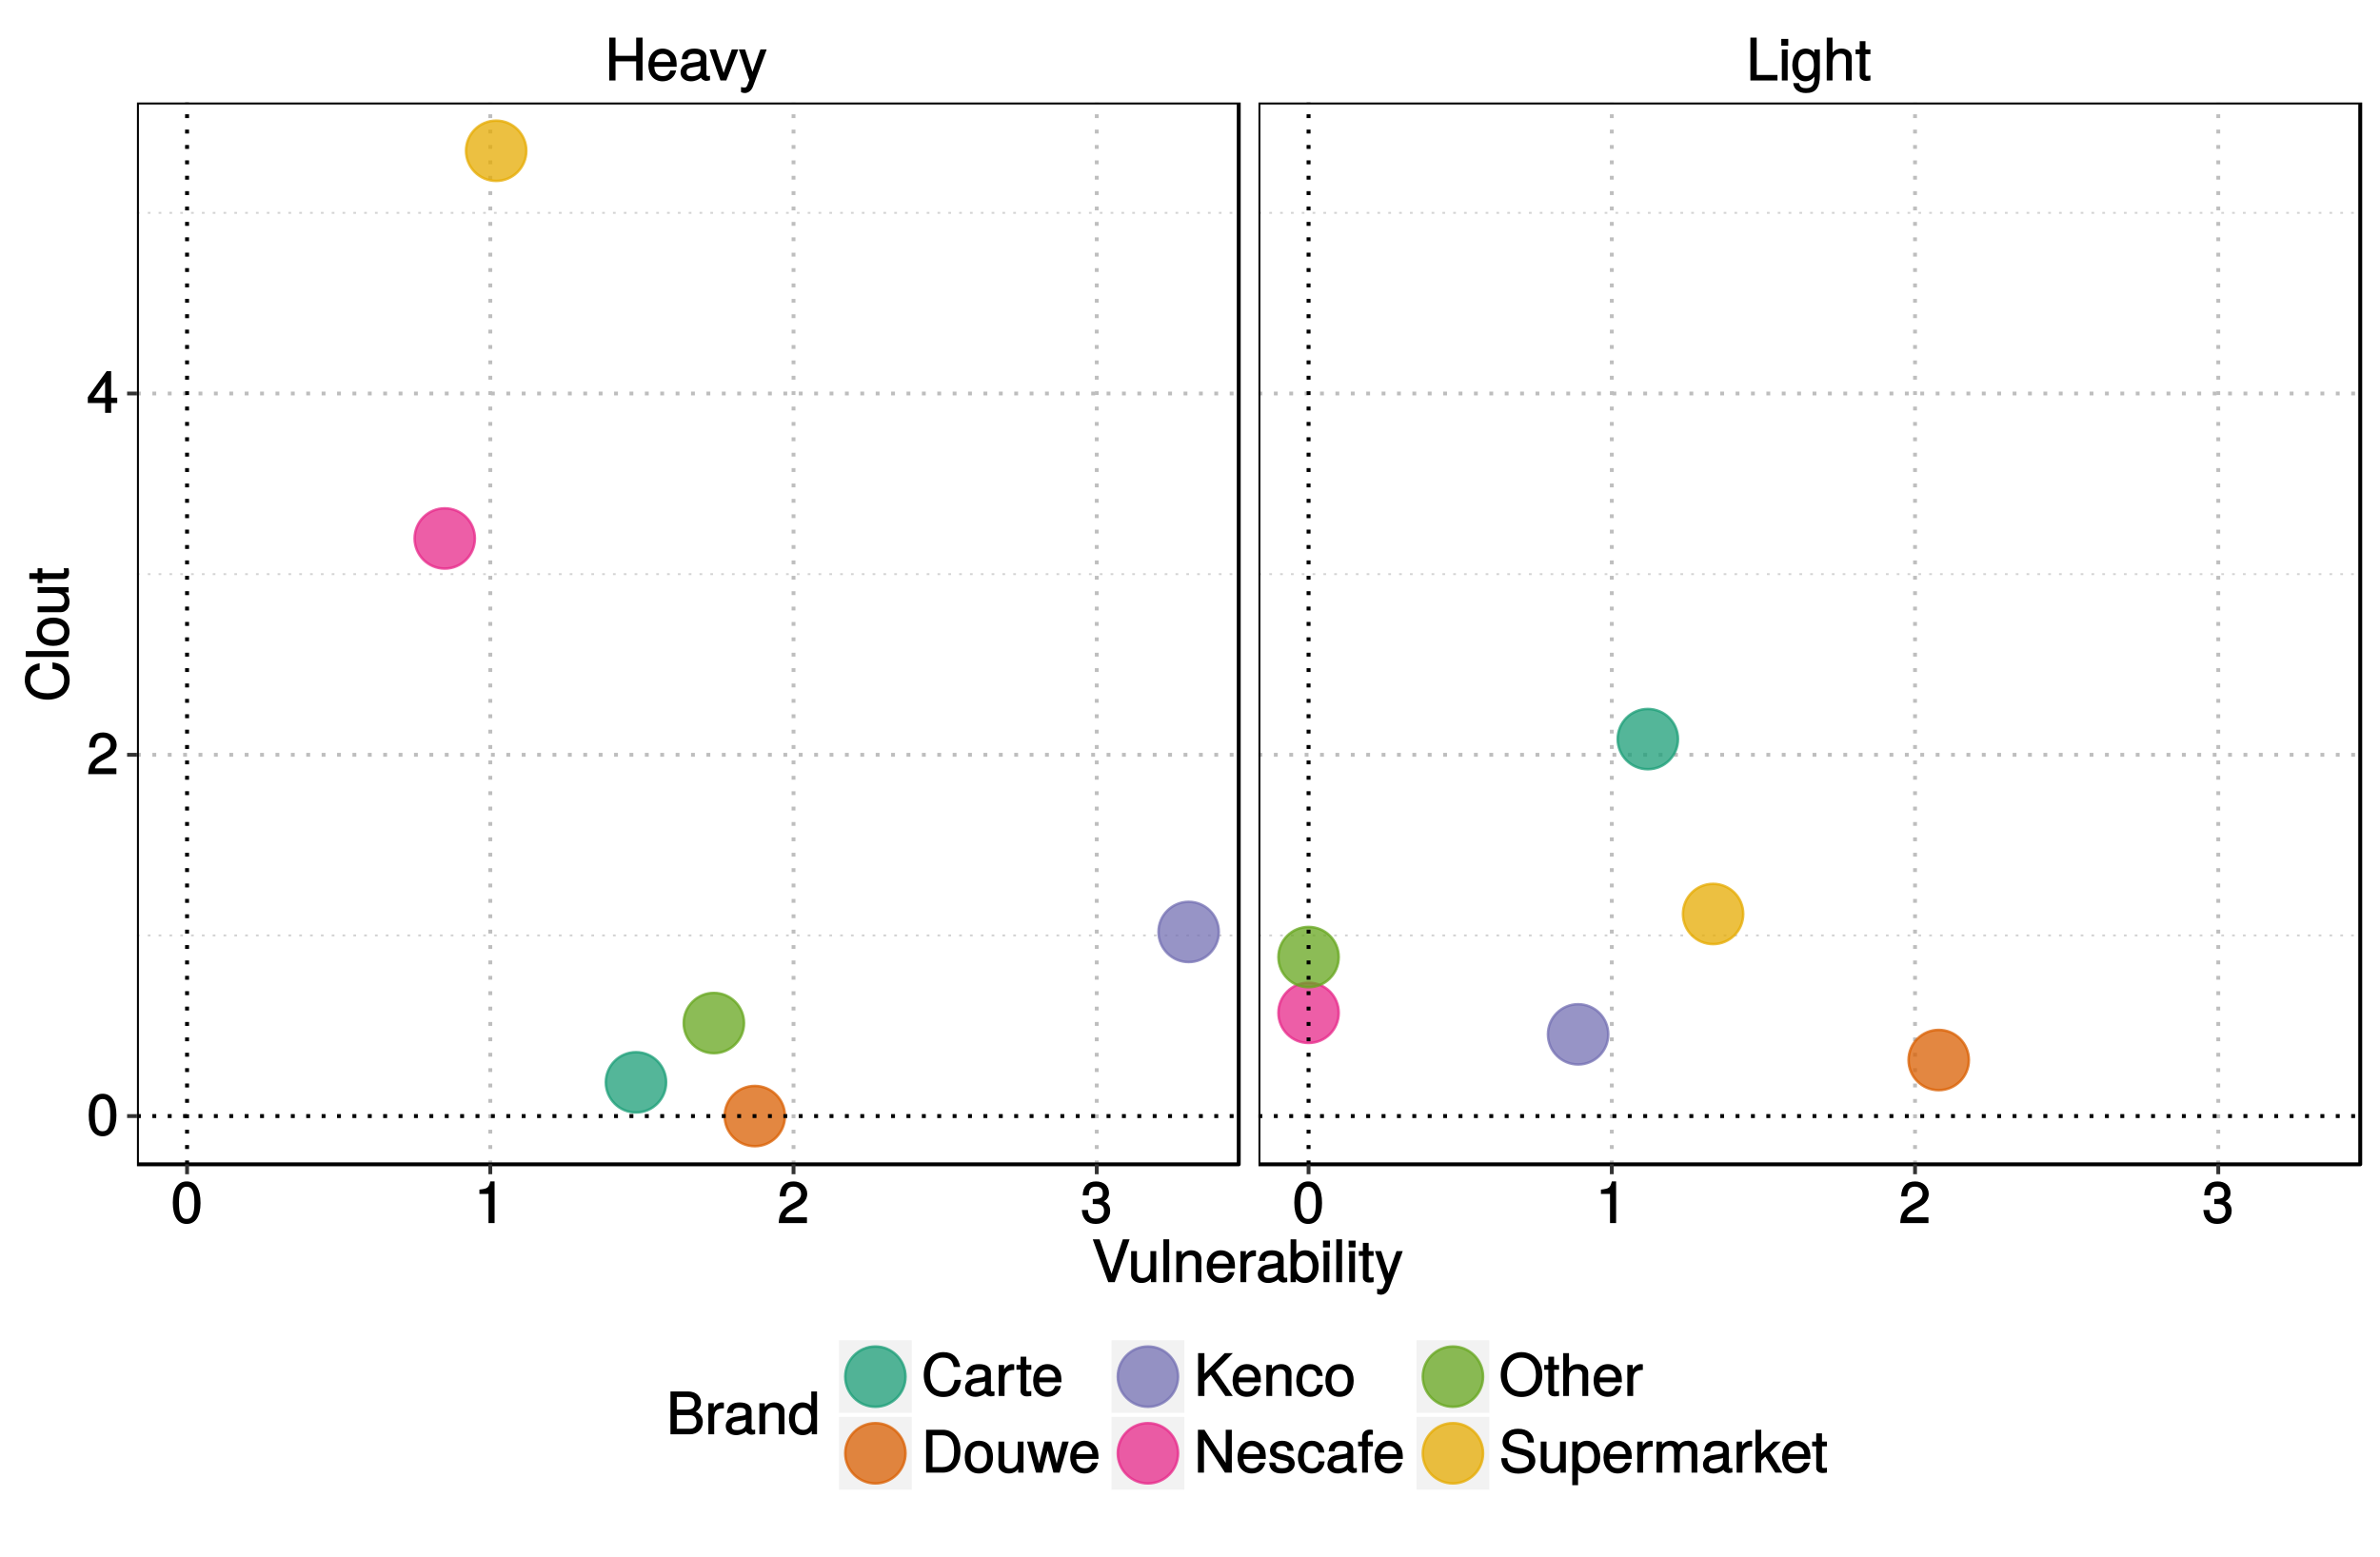 <?xml version="1.0" encoding="UTF-8"?>
<svg xmlns="http://www.w3.org/2000/svg" xmlns:xlink="http://www.w3.org/1999/xlink" width="660pt" height="432pt" viewBox="0 0 660 432" version="1.1">
<defs>
<g>
<symbol overflow="visible" id="glyph0-0">
<path style="stroke:none;" d=""/>
</symbol>
<symbol overflow="visible" id="glyph0-1">
<path style="stroke:none;" d="M 10.438 -0.109 L 10.438 -11.891 L 8.672 -11.891 L 8.672 -6.844 L 2.938 -6.844 L 2.938 -11.891 L 1.188 -11.891 L 1.188 0 L 2.938 0 L 2.938 -5.312 L 8.672 -5.312 L 8.672 0 L 10.438 0 Z M 10.438 -0.109 "/>
</symbol>
<symbol overflow="visible" id="glyph0-2">
<path style="stroke:none;" d="M 8.344 -3.922 C 8.344 -5.141 8.234 -5.906 8 -6.531 C 7.453 -7.906 6.047 -8.844 4.484 -8.844 C 2.141 -8.844 0.5 -7.016 0.5 -4.25 C 0.5 -1.5 2.094 0.234 4.453 0.234 C 6.375 0.234 7.828 -0.953 8.188 -2.766 L 6.578 -2.766 C 6.172 -1.562 5.562 -1.219 4.5 -1.219 C 3.109 -1.219 2.188 -2 2.156 -3.812 L 8.344 -3.812 Z M 6.875 -5.031 C 6.875 -5.031 6.672 -5.125 6.688 -5.125 L 2.203 -5.125 C 2.297 -6.5 3.125 -7.391 4.469 -7.391 C 5.781 -7.391 6.641 -6.422 6.641 -5.109 Z M 6.875 -5.031 "/>
</symbol>
<symbol overflow="visible" id="glyph0-3">
<path style="stroke:none;" d="M 8.688 -0.141 L 8.688 -1.297 C 8.422 -1.234 8.359 -1.234 8.266 -1.234 C 7.812 -1.234 7.688 -1.359 7.688 -1.781 L 7.688 -6.453 C 7.688 -7.938 6.469 -8.844 4.406 -8.844 C 2.375 -8.844 0.969 -7.969 0.891 -5.906 L 2.5 -5.906 C 2.625 -7.047 3.109 -7.391 4.359 -7.391 C 5.547 -7.391 6.078 -7.062 6.078 -6.25 L 6.078 -5.906 C 6.078 -5.344 5.891 -5.219 4.828 -5.094 C 2.938 -4.844 2.656 -4.781 2.141 -4.578 C 1.172 -4.172 0.531 -3.312 0.531 -2.281 C 0.531 -0.766 1.734 0.234 3.422 0.234 C 4.5 0.234 5.625 -0.234 6.188 -0.828 C 6.266 -0.469 6.984 0.109 7.641 0.109 C 7.922 0.109 8.125 0.078 8.688 -0.062 Z M 6.078 -3.016 C 6.078 -1.812 5.016 -1.156 3.719 -1.156 C 2.672 -1.156 2.188 -1.406 2.188 -2.312 C 2.188 -3.203 2.656 -3.469 4.078 -3.688 C 5.484 -3.875 5.781 -3.938 6.078 -4.078 Z M 6.078 -3.016 "/>
</symbol>
<symbol overflow="visible" id="glyph0-4">
<path style="stroke:none;" d="M 7.781 -8.609 L 6.156 -8.609 L 3.766 -1.719 L 4.031 -1.703 L 1.766 -8.609 L -0.031 -8.609 L 3.016 0 L 4.641 0 L 7.953 -8.609 Z M 7.781 -8.609 "/>
</symbol>
<symbol overflow="visible" id="glyph0-5">
<path style="stroke:none;" d="M 7.641 -8.609 L 6.094 -8.609 L 3.75 -1.984 L 4.016 -1.969 L 1.844 -8.609 L 0.125 -8.609 L 3.016 -0.094 L 2.5 1.234 C 2.266 1.828 2.141 1.953 1.562 1.953 C 1.375 1.953 1.156 1.922 0.719 1.828 L 0.719 3.234 C 1.031 3.391 1.406 3.484 1.766 3.484 C 2.703 3.484 3.594 2.844 4.047 1.641 L 7.828 -8.609 Z M 7.641 -8.609 "/>
</symbol>
<symbol overflow="visible" id="glyph0-6">
<path style="stroke:none;" d="M 8.656 -0.109 L 8.656 -1.531 L 2.891 -1.531 L 2.891 -11.891 L 1.141 -11.891 L 1.141 0 L 8.656 0 Z M 8.656 -0.109 "/>
</symbol>
<symbol overflow="visible" id="glyph0-7">
<path style="stroke:none;" d="M 2.578 -0.109 L 2.578 -8.609 L 0.969 -8.609 L 0.969 0 L 2.578 0 Z M 2.75 -9.766 L 2.75 -11.531 L 0.812 -11.531 L 0.812 -9.641 L 2.75 -9.641 Z M 2.75 -9.766 "/>
</symbol>
<symbol overflow="visible" id="glyph0-8">
<path style="stroke:none;" d="M 7.953 -1.484 L 7.953 -8.609 L 6.453 -8.609 L 6.453 -7.281 L 6.688 -7.359 C 6.016 -8.359 5.109 -8.844 4.031 -8.844 C 1.906 -8.844 0.312 -6.938 0.312 -4.219 C 0.312 -1.578 1.953 0.234 3.922 0.234 C 4.969 0.234 5.812 -0.234 6.688 -1.297 L 6.453 -1.375 L 6.453 -0.812 C 6.453 1.406 5.688 2.141 4.125 2.141 C 3.078 2.141 2.391 1.875 2.203 0.734 L 0.578 0.734 C 0.734 2.438 2.109 3.484 4.078 3.484 C 6.703 3.484 7.953 2.203 7.953 -1.484 Z M 6.312 -4.25 C 6.312 -2.25 5.594 -1.219 4.188 -1.219 C 2.734 -1.219 1.984 -2.266 1.984 -4.297 C 1.984 -6.312 2.75 -7.391 4.172 -7.391 C 5.609 -7.391 6.312 -6.281 6.312 -4.25 Z M 6.312 -4.25 "/>
</symbol>
<symbol overflow="visible" id="glyph0-9">
<path style="stroke:none;" d="M 7.906 -0.109 L 7.906 -6.453 C 7.906 -7.859 6.766 -8.844 5.141 -8.844 C 3.953 -8.844 3.125 -8.453 2.344 -7.422 L 2.578 -7.344 L 2.578 -11.891 L 0.969 -11.891 L 0.969 0 L 2.578 0 L 2.578 -4.734 C 2.578 -6.453 3.344 -7.453 4.719 -7.453 C 5.656 -7.453 6.297 -7.031 6.297 -5.922 L 6.297 0 L 7.906 0 Z M 7.906 -0.109 "/>
</symbol>
<symbol overflow="visible" id="glyph0-10">
<path style="stroke:none;" d="M 4.188 -0.109 L 4.188 -1.391 C 3.891 -1.297 3.688 -1.281 3.422 -1.281 C 2.844 -1.281 2.812 -1.328 2.812 -1.922 L 2.812 -7.297 L 4.188 -7.297 L 4.188 -8.609 L 2.812 -8.609 L 2.812 -10.906 L 1.219 -10.906 L 1.219 -8.609 L 0.078 -8.609 L 0.078 -7.297 L 1.219 -7.297 L 1.219 -1.328 C 1.219 -0.484 1.938 0.109 2.969 0.109 C 3.297 0.109 3.609 0.078 4.188 -0.016 Z M 4.188 -0.109 "/>
</symbol>
<symbol overflow="visible" id="glyph0-11">
<path style="stroke:none;" d="M 8.234 -5.562 C 8.234 -9.5 6.859 -11.562 4.406 -11.562 C 1.953 -11.562 0.547 -9.469 0.547 -5.656 C 0.547 -1.844 1.969 0.234 4.406 0.234 C 6.797 0.234 8.234 -1.844 8.234 -5.562 Z M 6.531 -5.703 C 6.531 -2.484 5.938 -1.156 4.375 -1.156 C 2.875 -1.156 2.25 -2.547 2.25 -5.641 C 2.25 -8.75 2.875 -10.094 4.406 -10.094 C 5.922 -10.094 6.531 -8.734 6.531 -5.703 Z M 6.531 -5.703 "/>
</symbol>
<symbol overflow="visible" id="glyph0-12">
<path style="stroke:none;" d="M 8.297 -8.125 C 8.297 -10.047 6.688 -11.562 4.547 -11.562 C 2.219 -11.562 0.734 -10.281 0.656 -7.406 L 2.344 -7.406 C 2.453 -9.422 3.109 -10.109 4.5 -10.109 C 5.781 -10.109 6.594 -9.312 6.594 -8.094 C 6.594 -7.203 6.094 -6.516 5.094 -5.938 L 3.609 -5.109 C 1.25 -3.766 0.531 -2.625 0.391 0 L 8.219 0 L 8.219 -1.609 L 2.266 -1.609 C 2.406 -2.438 2.875 -2.938 4.266 -3.766 L 5.875 -4.625 C 7.453 -5.469 8.297 -6.734 8.297 -8.125 Z M 8.297 -8.125 "/>
</symbol>
<symbol overflow="visible" id="glyph0-13">
<path style="stroke:none;" d="M 8.453 -2.828 L 8.453 -4.203 L 6.766 -4.203 L 6.766 -11.562 L 5.516 -11.562 L 0.297 -4.344 L 0.297 -2.719 L 5.094 -2.719 L 5.094 0 L 6.766 0 L 6.766 -2.719 L 8.453 -2.719 Z M 5.234 -4.203 L 1.922 -4.203 L 5.328 -8.969 L 5.094 -9.062 L 5.094 -4.203 Z M 5.234 -4.203 "/>
</symbol>
<symbol overflow="visible" id="glyph0-14">
<path style="stroke:none;" d="M 5.688 -0.109 L 5.688 -11.562 L 4.516 -11.562 C 3.984 -9.734 3.812 -9.578 1.484 -9.297 L 1.484 -8.078 L 4 -8.078 L 4 0 L 5.688 0 Z M 5.688 -0.109 "/>
</symbol>
<symbol overflow="visible" id="glyph0-15">
<path style="stroke:none;" d="M 8.219 -3.406 C 8.219 -4.781 7.531 -5.703 6.172 -6.156 L 6.172 -5.938 C 7.234 -6.359 7.891 -7.203 7.891 -8.344 C 7.891 -10.281 6.469 -11.562 4.297 -11.562 C 2.016 -11.562 0.656 -10.219 0.609 -7.688 L 2.281 -7.688 C 2.312 -9.469 2.875 -10.109 4.312 -10.109 C 5.562 -10.109 6.172 -9.484 6.172 -8.281 C 6.172 -7.078 5.797 -6.688 3.391 -6.688 L 3.391 -5.281 L 4.297 -5.281 C 5.859 -5.281 6.516 -4.656 6.516 -3.391 C 6.516 -1.969 5.781 -1.234 4.297 -1.234 C 2.766 -1.234 2.141 -1.891 2.047 -3.641 L 0.359 -3.641 C 0.547 -1.016 1.938 0.234 4.25 0.234 C 6.594 0.234 8.219 -1.266 8.219 -3.406 Z M 8.219 -3.406 "/>
</symbol>
<symbol overflow="visible" id="glyph0-16">
<path style="stroke:none;" d="M 10.312 -11.891 L 8.625 -11.891 L 5.359 -1.922 L 5.625 -1.906 L 2.172 -11.891 L 0.281 -11.891 L 4.578 0 L 6.375 0 L 10.5 -11.891 Z M 10.312 -11.891 "/>
</symbol>
<symbol overflow="visible" id="glyph0-17">
<path style="stroke:none;" d="M 7.844 -0.109 L 7.844 -8.609 L 6.234 -8.609 L 6.234 -3.875 C 6.234 -2.156 5.484 -1.156 4.094 -1.156 C 3.047 -1.156 2.5 -1.688 2.5 -2.688 L 2.5 -8.609 L 0.891 -8.609 L 0.891 -2.156 C 0.891 -0.766 2.078 0.234 3.719 0.234 C 4.938 0.234 5.828 -0.219 6.609 -1.328 L 6.375 -1.406 L 6.375 0 L 7.844 0 Z M 7.844 -0.109 "/>
</symbol>
<symbol overflow="visible" id="glyph0-18">
<path style="stroke:none;" d="M 2.547 -0.109 L 2.547 -11.891 L 0.938 -11.891 L 0.938 0 L 2.547 0 Z M 2.547 -0.109 "/>
</symbol>
<symbol overflow="visible" id="glyph0-19">
<path style="stroke:none;" d="M 7.922 -0.109 L 7.922 -6.453 C 7.922 -7.844 6.75 -8.844 5.141 -8.844 C 3.891 -8.844 2.969 -8.344 2.234 -7.172 L 2.484 -7.094 L 2.484 -8.609 L 0.969 -8.609 L 0.969 0 L 2.578 0 L 2.578 -4.734 C 2.578 -6.453 3.375 -7.453 4.734 -7.453 C 5.797 -7.453 6.312 -6.922 6.312 -5.922 L 6.312 0 L 7.922 0 Z M 7.922 -0.109 "/>
</symbol>
<symbol overflow="visible" id="glyph0-20">
<path style="stroke:none;" d="M 5.266 -7.328 L 5.266 -8.781 C 4.906 -8.828 4.797 -8.844 4.625 -8.844 C 3.766 -8.844 2.984 -8.297 2.219 -7.062 L 2.469 -6.969 L 2.469 -8.609 L 0.969 -8.609 L 0.969 0 L 2.578 0 L 2.578 -4.469 C 2.578 -6.359 3.078 -7.188 5.266 -7.219 Z M 5.266 -7.328 "/>
</symbol>
<symbol overflow="visible" id="glyph0-21">
<path style="stroke:none;" d="M 8.5 -4.406 C 8.5 -7.125 6.984 -8.844 4.781 -8.844 C 3.625 -8.844 2.703 -8.391 2.078 -7.438 L 2.312 -7.359 L 2.312 -11.891 L 0.719 -11.891 L 0.719 0 L 2.188 0 L 2.188 -1.312 L 1.953 -1.234 C 2.594 -0.25 3.547 0.234 4.719 0.234 C 6.922 0.234 8.5 -1.688 8.5 -4.406 Z M 6.828 -4.312 C 6.828 -2.422 5.984 -1.234 4.531 -1.234 C 3.125 -1.234 2.312 -2.406 2.312 -4.297 C 2.312 -6.266 3.125 -7.438 4.531 -7.375 C 6.016 -7.375 6.828 -6.188 6.828 -4.312 Z M 6.828 -4.312 "/>
</symbol>
<symbol overflow="visible" id="glyph0-22">
<path style="stroke:none;" d="M 10.094 -3.438 C 10.094 -4.844 9.328 -5.812 7.844 -6.391 L 7.844 -6.156 C 8.891 -6.656 9.578 -7.625 9.578 -8.812 C 9.578 -10.516 8.203 -11.891 6 -11.891 L 1.125 -11.891 L 1.125 0 L 6.531 0 C 8.625 0 10.094 -1.516 10.094 -3.438 Z M 7.828 -8.609 C 7.828 -7.422 7.281 -6.859 5.625 -6.859 L 2.875 -6.859 L 2.875 -10.359 L 5.625 -10.359 C 7.281 -10.359 7.828 -9.797 7.828 -8.609 Z M 8.344 -3.422 C 8.344 -2.297 7.797 -1.531 6.391 -1.531 L 2.875 -1.531 L 2.875 -5.328 L 6.391 -5.328 C 7.797 -5.328 8.344 -4.562 8.344 -3.422 Z M 8.344 -3.422 "/>
</symbol>
<symbol overflow="visible" id="glyph0-23">
<path style="stroke:none;" d="M 8.047 -0.109 L 8.047 -11.891 L 6.453 -11.891 L 6.453 -7.438 L 6.688 -7.516 C 6.125 -8.375 5.141 -8.844 4.016 -8.844 C 1.844 -8.844 0.266 -7.062 0.266 -4.391 C 0.266 -1.547 1.812 0.234 4.062 0.234 C 5.219 0.234 6.109 -0.219 6.828 -1.266 L 6.594 -1.344 L 6.594 0 L 8.047 0 Z M 6.453 -4.266 C 6.453 -2.344 5.656 -1.234 4.25 -1.234 C 2.781 -1.234 1.938 -2.359 1.938 -4.297 C 1.938 -6.25 2.781 -7.375 4.234 -7.375 C 5.688 -7.375 6.453 -6.203 6.453 -4.266 Z M 6.453 -4.266 "/>
</symbol>
<symbol overflow="visible" id="glyph0-24">
<path style="stroke:none;" d="M 10.828 -4.484 L 9.172 -4.484 C 8.797 -2.172 8.016 -1.25 6.047 -1.25 C 3.734 -1.25 2.391 -2.906 2.391 -5.828 C 2.391 -8.812 3.656 -10.641 5.922 -10.641 C 7.75 -10.641 8.562 -9.938 8.938 -8.047 L 10.734 -8.047 C 10.25 -10.719 8.656 -12.172 6.094 -12.172 C 2.562 -12.172 0.625 -9.219 0.625 -5.812 C 0.625 -2.406 2.609 0.281 6.031 0.281 C 8.875 0.281 10.609 -1.328 10.969 -4.484 Z M 10.828 -4.484 "/>
</symbol>
<symbol overflow="visible" id="glyph0-25">
<path style="stroke:none;" d="M 10.797 -5.953 C 10.797 -9.562 8.875 -11.891 5.922 -11.891 L 1.281 -11.891 L 1.281 0 L 5.922 0 C 8.859 0 10.797 -2.312 10.797 -5.953 Z M 9.047 -5.938 C 9.047 -2.984 7.969 -1.531 5.656 -1.531 L 3.047 -1.531 L 3.047 -10.359 L 5.656 -10.359 C 7.969 -10.359 9.047 -8.906 9.047 -5.938 Z M 9.047 -5.938 "/>
</symbol>
<symbol overflow="visible" id="glyph0-26">
<path style="stroke:none;" d="M 8.281 -4.234 C 8.281 -7.141 6.766 -8.844 4.359 -8.844 C 2 -8.844 0.438 -7.125 0.438 -4.297 C 0.438 -1.484 1.984 0.234 4.375 0.234 C 6.719 0.234 8.281 -1.484 8.281 -4.234 Z M 6.625 -4.25 C 6.625 -2.281 5.844 -1.219 4.375 -1.219 C 2.875 -1.219 2.094 -2.266 2.094 -4.297 C 2.094 -6.312 2.875 -7.391 4.375 -7.391 C 5.875 -7.391 6.625 -6.344 6.625 -4.25 Z M 6.625 -4.25 "/>
</symbol>
<symbol overflow="visible" id="glyph0-27">
<path style="stroke:none;" d="M 11.328 -8.609 L 9.703 -8.609 L 8.016 -1.984 L 8.281 -1.969 L 6.609 -8.609 L 4.75 -8.609 L 3.141 -1.984 L 3.406 -1.969 L 1.656 -8.609 L -0.078 -8.609 L 2.422 0 L 4.125 0 L 5.781 -6.688 L 5.5 -6.688 L 7.234 0 L 8.953 0 L 11.484 -8.609 Z M 11.328 -8.609 "/>
</symbol>
<symbol overflow="visible" id="glyph0-28">
<path style="stroke:none;" d="M 10.625 -0.188 L 5.891 -7.016 L 10.766 -11.891 L 8.5 -11.891 L 2.641 -5.953 L 2.875 -5.875 L 2.875 -11.891 L 1.125 -11.891 L 1.125 0 L 2.875 0 L 2.875 -4.141 L 4.625 -5.906 L 8.688 0 L 10.75 0 Z M 10.625 -0.188 "/>
</symbol>
<symbol overflow="visible" id="glyph0-29">
<path style="stroke:none;" d="M 7.625 -3.109 L 6.156 -3.109 C 5.922 -1.656 5.375 -1.219 4.234 -1.219 C 2.766 -1.219 2.016 -2.234 2.016 -4.219 C 2.016 -6.312 2.75 -7.391 4.203 -7.391 C 5.328 -7.391 5.891 -6.844 6.062 -5.562 L 7.688 -5.562 C 7.5 -7.734 6.094 -8.844 4.219 -8.844 C 1.969 -8.844 0.359 -7.016 0.359 -4.219 C 0.359 -1.516 1.938 0.234 4.203 0.234 C 6.203 0.234 7.594 -1.078 7.781 -3.109 Z M 7.625 -3.109 "/>
</symbol>
<symbol overflow="visible" id="glyph0-30">
<path style="stroke:none;" d="M 10.469 -0.109 L 10.469 -11.891 L 8.781 -11.891 L 8.781 -2.234 L 9.031 -2.312 L 2.891 -11.891 L 1.078 -11.891 L 1.078 0 L 2.75 0 L 2.75 -9.562 L 2.516 -9.484 L 8.578 0 L 10.469 0 Z M 10.469 -0.109 "/>
</symbol>
<symbol overflow="visible" id="glyph0-31">
<path style="stroke:none;" d="M 7.469 -2.469 C 7.469 -3.719 6.641 -4.453 4.969 -4.844 L 3.703 -5.156 C 2.609 -5.406 2.266 -5.641 2.266 -6.234 C 2.266 -7.016 2.828 -7.391 3.922 -7.391 C 4.984 -7.391 5.422 -7.047 5.453 -6.047 L 7.141 -6.047 C 7.125 -7.812 5.906 -8.844 3.969 -8.844 C 2.016 -8.844 0.609 -7.734 0.609 -6.172 C 0.609 -4.859 1.422 -4.125 3.406 -3.641 L 4.656 -3.344 C 5.578 -3.125 5.812 -2.953 5.812 -2.359 C 5.812 -1.562 5.172 -1.219 4 -1.219 C 2.797 -1.219 2.25 -1.391 2.062 -2.781 L 0.406 -2.781 C 0.469 -0.734 1.703 0.234 3.891 0.234 C 6 0.234 7.469 -0.844 7.469 -2.469 Z M 7.469 -2.469 "/>
</symbol>
<symbol overflow="visible" id="glyph0-32">
<path style="stroke:none;" d="M 4.25 -7.406 L 4.25 -8.609 L 2.859 -8.609 L 2.859 -9.812 C 2.859 -10.375 3.062 -10.547 3.656 -10.547 C 3.781 -10.547 3.828 -10.547 4.25 -10.516 L 4.25 -11.828 C 3.828 -11.922 3.641 -11.938 3.375 -11.938 C 2.141 -11.938 1.266 -11.125 1.266 -9.922 L 1.266 -8.609 L 0.141 -8.609 L 0.141 -7.297 L 1.266 -7.297 L 1.266 0 L 2.859 0 L 2.859 -7.297 L 4.25 -7.297 Z M 4.25 -7.406 "/>
</symbol>
<symbol overflow="visible" id="glyph0-33">
<path style="stroke:none;" d="M 12 -5.766 C 12 -9.516 9.641 -12.172 6.219 -12.172 C 2.875 -12.172 0.469 -9.5 0.469 -5.859 C 0.469 -2.203 2.875 0.281 6.234 0.281 C 9.656 0.281 12 -2.344 12 -5.766 Z M 10.234 -5.797 C 10.234 -2.969 8.703 -1.25 6.234 -1.25 C 3.766 -1.25 2.219 -2.969 2.219 -5.859 C 2.219 -8.734 3.766 -10.641 6.219 -10.641 C 8.75 -10.641 10.234 -8.734 10.234 -5.797 Z M 10.234 -5.797 "/>
</symbol>
<symbol overflow="visible" id="glyph0-34">
<path style="stroke:none;" d="M 10.062 -3.312 C 10.062 -4.75 9.047 -5.922 7.453 -6.359 L 4.531 -7.141 C 3.125 -7.5 2.734 -7.859 2.734 -8.75 C 2.734 -9.938 3.641 -10.703 5.219 -10.703 C 7.078 -10.703 7.984 -9.969 7.984 -8.344 L 9.656 -8.344 C 9.656 -10.734 7.953 -12.172 5.266 -12.172 C 2.703 -12.172 0.969 -10.656 0.969 -8.547 C 0.969 -7.125 1.875 -6.109 3.406 -5.719 L 6.297 -4.938 C 7.781 -4.562 8.297 -4.078 8.297 -3.172 C 8.297 -1.891 7.484 -1.25 5.469 -1.25 C 3.266 -1.25 2.297 -2.234 2.297 -4.016 L 0.625 -4.016 C 0.625 -1.156 2.625 0.281 5.375 0.281 C 8.344 0.281 10.062 -1.234 10.062 -3.312 Z M 10.062 -3.312 "/>
</symbol>
<symbol overflow="visible" id="glyph0-35">
<path style="stroke:none;" d="M 8.5 -4.219 C 8.5 -7.047 6.984 -8.844 4.766 -8.844 C 3.625 -8.844 2.609 -8.297 1.984 -7.312 L 2.219 -7.234 L 2.219 -8.609 L 0.734 -8.609 L 0.734 3.484 L 2.344 3.484 L 2.344 -1.125 L 2.094 -1.047 C 2.797 -0.172 3.703 0.234 4.781 0.234 C 6.938 0.234 8.5 -1.547 8.5 -4.219 Z M 6.828 -4.25 C 6.828 -2.359 6 -1.234 4.547 -1.234 C 3.141 -1.234 2.344 -2.266 2.344 -4.234 C 2.344 -6.203 3.141 -7.375 4.547 -7.375 C 6.016 -7.375 6.828 -6.25 6.828 -4.25 Z M 6.828 -4.25 "/>
</symbol>
<symbol overflow="visible" id="glyph0-36">
<path style="stroke:none;" d="M 12.281 -0.109 L 12.281 -6.406 C 12.281 -7.906 11.328 -8.844 9.766 -8.844 C 8.641 -8.844 7.859 -8.484 7.203 -7.688 C 6.781 -8.438 6.016 -8.844 4.922 -8.844 C 3.812 -8.844 2.953 -8.406 2.234 -7.391 L 2.484 -7.312 L 2.484 -8.609 L 0.984 -8.609 L 0.984 0 L 2.594 0 L 2.594 -5.375 C 2.594 -6.594 3.344 -7.453 4.438 -7.453 C 5.422 -7.453 5.844 -6.953 5.844 -5.891 L 5.844 0 L 7.438 0 L 7.438 -5.375 C 7.438 -6.594 8.203 -7.453 9.297 -7.453 C 10.266 -7.453 10.688 -6.938 10.688 -5.891 L 10.688 0 L 12.281 0 Z M 12.281 -0.109 "/>
</symbol>
<symbol overflow="visible" id="glyph0-37">
<path style="stroke:none;" d="M 8.125 -0.188 L 4.75 -5.578 L 7.812 -8.609 L 5.75 -8.609 L 2.141 -5.031 L 2.391 -4.938 L 2.391 -11.891 L 0.781 -11.891 L 0.781 0 L 2.391 0 L 2.391 -3.328 L 3.516 -4.453 L 6.297 0 L 8.234 0 Z M 8.125 -0.188 "/>
</symbol>
<symbol overflow="visible" id="glyph1-0">
<path style="stroke:none;" d=""/>
</symbol>
<symbol overflow="visible" id="glyph1-1">
<path style="stroke:none;" d="M -4.484 -10.828 L -4.484 -9.172 C -2.172 -8.797 -1.25 -8.016 -1.25 -6.047 C -1.25 -3.734 -2.906 -2.391 -5.828 -2.391 C -8.812 -2.391 -10.641 -3.656 -10.641 -5.922 C -10.641 -7.75 -9.938 -8.562 -8.047 -8.938 L -8.047 -10.734 C -10.719 -10.25 -12.172 -8.656 -12.172 -6.094 C -12.172 -2.562 -9.219 -0.625 -5.812 -0.625 C -2.406 -0.625 0.281 -2.609 0.281 -6.031 C 0.281 -8.875 -1.328 -10.609 -4.484 -10.969 Z M -4.484 -10.828 "/>
</symbol>
<symbol overflow="visible" id="glyph1-2">
<path style="stroke:none;" d="M -0.109 -2.547 L -11.891 -2.547 L -11.891 -0.938 L 0 -0.938 L 0 -2.547 Z M -0.109 -2.547 "/>
</symbol>
<symbol overflow="visible" id="glyph1-3">
<path style="stroke:none;" d="M -4.234 -8.281 C -7.141 -8.281 -8.844 -6.766 -8.844 -4.359 C -8.844 -2 -7.125 -0.438 -4.297 -0.438 C -1.484 -0.438 0.234 -1.984 0.234 -4.375 C 0.234 -6.719 -1.484 -8.281 -4.234 -8.281 Z M -4.25 -6.625 C -2.281 -6.625 -1.219 -5.844 -1.219 -4.375 C -1.219 -2.875 -2.266 -2.094 -4.297 -2.094 C -6.312 -2.094 -7.391 -2.875 -7.391 -4.375 C -7.391 -5.875 -6.344 -6.625 -4.25 -6.625 Z M -4.25 -6.625 "/>
</symbol>
<symbol overflow="visible" id="glyph1-4">
<path style="stroke:none;" d="M -0.109 -7.844 L -8.609 -7.844 L -8.609 -6.234 L -3.875 -6.234 C -2.156 -6.234 -1.156 -5.484 -1.156 -4.094 C -1.156 -3.047 -1.688 -2.5 -2.688 -2.5 L -8.609 -2.5 L -8.609 -0.891 L -2.156 -0.891 C -0.766 -0.891 0.234 -2.078 0.234 -3.719 C 0.234 -4.938 -0.219 -5.828 -1.328 -6.609 L -1.406 -6.375 L 0 -6.375 L 0 -7.844 Z M -0.109 -7.844 "/>
</symbol>
<symbol overflow="visible" id="glyph1-5">
<path style="stroke:none;" d="M -0.109 -4.188 L -1.391 -4.188 C -1.297 -3.891 -1.281 -3.688 -1.281 -3.422 C -1.281 -2.844 -1.328 -2.812 -1.922 -2.812 L -7.297 -2.812 L -7.297 -4.188 L -8.609 -4.188 L -8.609 -2.812 L -10.906 -2.812 L -10.906 -1.219 L -8.609 -1.219 L -8.609 -0.078 L -7.297 -0.078 L -7.297 -1.219 L -1.328 -1.219 C -0.484 -1.219 0.109 -1.938 0.109 -2.969 C 0.109 -3.297 0.078 -3.609 -0.016 -4.188 Z M -0.109 -4.188 "/>
</symbol>
</g>
<clipPath id="clip1">
  <path d="M 37.984 5.48 L 344 5.48 L 344 29 L 37.984 29 Z M 37.984 5.48 "/>
</clipPath>
<clipPath id="clip2">
  <path d="M 348.992 5.48 L 655 5.48 L 655 29 L 348.992 29 Z M 348.992 5.48 "/>
</clipPath>
<clipPath id="clip3">
  <path d="M 37.984 28.438 L 344 28.438 L 344 323 L 37.984 323 Z M 37.984 28.438 "/>
</clipPath>
<clipPath id="clip4">
  <path d="M 37.984 28.438 L 344.512 28.438 L 344.512 323.98 L 37.984 323.98 Z M 37.984 28.438 "/>
</clipPath>
<clipPath id="clip5">
  <path d="M 37.984 259 L 344 259 L 344 260 L 37.984 260 Z M 37.984 259 "/>
</clipPath>
<clipPath id="clip6">
  <path d="M 37.984 158 L 344 158 L 344 160 L 37.984 160 Z M 37.984 158 "/>
</clipPath>
<clipPath id="clip7">
  <path d="M 37.984 58 L 344 58 L 344 60 L 37.984 60 Z M 37.984 58 "/>
</clipPath>
<clipPath id="clip8">
  <path d="M 37.984 309 L 344.512 309 L 344.512 311 L 37.984 311 Z M 37.984 309 "/>
</clipPath>
<clipPath id="clip9">
  <path d="M 37.984 208 L 344.512 208 L 344.512 210 L 37.984 210 Z M 37.984 208 "/>
</clipPath>
<clipPath id="clip10">
  <path d="M 37.984 108 L 344.512 108 L 344.512 110 L 37.984 110 Z M 37.984 108 "/>
</clipPath>
<clipPath id="clip11">
  <path d="M 51 28.438 L 53 28.438 L 53 323.98 L 51 323.98 Z M 51 28.438 "/>
</clipPath>
<clipPath id="clip12">
  <path d="M 135 28.438 L 137 28.438 L 137 323.98 L 135 323.98 Z M 135 28.438 "/>
</clipPath>
<clipPath id="clip13">
  <path d="M 219 28.438 L 221 28.438 L 221 323.98 L 219 323.98 Z M 219 28.438 "/>
</clipPath>
<clipPath id="clip14">
  <path d="M 303 28.438 L 305 28.438 L 305 323.98 L 303 323.98 Z M 303 28.438 "/>
</clipPath>
<clipPath id="clip15">
  <path d="M 37.984 309 L 344.512 309 L 344.512 311 L 37.984 311 Z M 37.984 309 "/>
</clipPath>
<clipPath id="clip16">
  <path d="M 51 28.438 L 53 28.438 L 53 323.98 L 51 323.98 Z M 51 28.438 "/>
</clipPath>
<clipPath id="clip17">
  <path d="M 37.984 28.438 L 344.512 28.438 L 344.512 323.98 L 37.984 323.98 Z M 37.984 28.438 "/>
</clipPath>
<clipPath id="clip18">
  <path d="M 348.992 28.438 L 655 28.438 L 655 323 L 348.992 323 Z M 348.992 28.438 "/>
</clipPath>
<clipPath id="clip19">
  <path d="M 348.992 28.438 L 655.52 28.438 L 655.52 323.98 L 348.992 323.98 Z M 348.992 28.438 "/>
</clipPath>
<clipPath id="clip20">
  <path d="M 348.992 259 L 655 259 L 655 260 L 348.992 260 Z M 348.992 259 "/>
</clipPath>
<clipPath id="clip21">
  <path d="M 348.992 158 L 655 158 L 655 160 L 348.992 160 Z M 348.992 158 "/>
</clipPath>
<clipPath id="clip22">
  <path d="M 348.992 58 L 655 58 L 655 60 L 348.992 60 Z M 348.992 58 "/>
</clipPath>
<clipPath id="clip23">
  <path d="M 348.992 309 L 655.52 309 L 655.52 311 L 348.992 311 Z M 348.992 309 "/>
</clipPath>
<clipPath id="clip24">
  <path d="M 348.992 208 L 655.52 208 L 655.52 210 L 348.992 210 Z M 348.992 208 "/>
</clipPath>
<clipPath id="clip25">
  <path d="M 348.992 108 L 655.52 108 L 655.52 110 L 348.992 110 Z M 348.992 108 "/>
</clipPath>
<clipPath id="clip26">
  <path d="M 362 28.438 L 364 28.438 L 364 323.98 L 362 323.98 Z M 362 28.438 "/>
</clipPath>
<clipPath id="clip27">
  <path d="M 446 28.438 L 448 28.438 L 448 323.98 L 446 323.98 Z M 446 28.438 "/>
</clipPath>
<clipPath id="clip28">
  <path d="M 530 28.438 L 532 28.438 L 532 323.98 L 530 323.98 Z M 530 28.438 "/>
</clipPath>
<clipPath id="clip29">
  <path d="M 614 28.438 L 616 28.438 L 616 323.98 L 614 323.98 Z M 614 28.438 "/>
</clipPath>
<clipPath id="clip30">
  <path d="M 348.992 309 L 655.52 309 L 655.52 311 L 348.992 311 Z M 348.992 309 "/>
</clipPath>
<clipPath id="clip31">
  <path d="M 362 28.438 L 364 28.438 L 364 323.98 L 362 323.98 Z M 362 28.438 "/>
</clipPath>
<clipPath id="clip32">
  <path d="M 348.992 28.438 L 655.52 28.438 L 655.52 323.98 L 348.992 323.98 Z M 348.992 28.438 "/>
</clipPath>
</defs>
<g id="surface3550">
<rect x="0" y="0" width="660" height="432" style="fill:rgb(100%,100%,100%);fill-opacity:1;stroke:none;"/>
<rect x="0" y="0" width="660" height="432" style="fill:rgb(100%,100%,100%);fill-opacity:1;stroke:none;"/>
<path style="fill:none;stroke-width:1.067;stroke-linecap:round;stroke-linejoin:round;stroke:rgb(100%,100%,100%);stroke-opacity:1;stroke-miterlimit:10;" d="M 0 432 L 660 432 L 660 0 L 0 0 Z M 0 432 "/>
<g clip-path="url(#clip1)" clip-rule="nonzero">
<path style=" stroke:none;fill-rule:nonzero;fill:rgb(100%,100%,100%);fill-opacity:1;" d="M 37.984 28.438 L 343.512 28.438 L 343.512 5.48 L 37.984 5.48 Z M 37.984 28.438 "/>
</g>
<g style="fill:rgb(0%,0%,0%);fill-opacity:1;">
  <use xlink:href="#glyph0-1" x="167.75" y="22.325"/>
  <use xlink:href="#glyph0-2" x="179.302" y="22.325"/>
  <use xlink:href="#glyph0-3" x="188.198" y="22.325"/>
  <use xlink:href="#glyph0-4" x="196.775" y="22.325"/>
  <use xlink:href="#glyph0-5" x="204.775" y="22.325"/>
</g>
<g clip-path="url(#clip2)" clip-rule="nonzero">
<path style=" stroke:none;fill-rule:nonzero;fill:rgb(100%,100%,100%);fill-opacity:1;" d="M 348.992 28.438 L 654.52 28.438 L 654.52 5.48 L 348.992 5.48 Z M 348.992 28.438 "/>
</g>
<g style="fill:rgb(0%,0%,0%);fill-opacity:1;">
  <use xlink:href="#glyph0-6" x="484.258" y="22.325"/>
  <use xlink:href="#glyph0-7" x="493.154" y="22.325"/>
  <use xlink:href="#glyph0-8" x="496.706" y="22.325"/>
  <use xlink:href="#glyph0-9" x="505.603" y="22.325"/>
  <use xlink:href="#glyph0-10" x="514.499" y="22.325"/>
</g>
<g clip-path="url(#clip3)" clip-rule="nonzero">
<path style=" stroke:none;fill-rule:nonzero;fill:rgb(100%,100%,100%);fill-opacity:1;" d="M 37.984 322.98 L 343.512 322.98 L 343.512 28.438 L 37.984 28.438 Z M 37.984 322.98 "/>
</g>
<g clip-path="url(#clip4)" clip-rule="nonzero">
<path style="fill:none;stroke-width:1.067;stroke-linecap:round;stroke-linejoin:round;stroke:rgb(82.745%,82.745%,82.745%);stroke-opacity:1;stroke-miterlimit:10;" d="M 37.984 322.98 L 343.512 322.98 L 343.512 28.438 L 37.984 28.438 Z M 37.984 322.98 "/>
</g>
<g clip-path="url(#clip5)" clip-rule="nonzero">
<path style="fill:none;stroke-width:0.533;stroke-linecap:butt;stroke-linejoin:round;stroke:rgb(82.745%,82.745%,82.745%);stroke-opacity:1;stroke-dasharray:0.75,2.25;stroke-miterlimit:10;" d="M 37.984 259.484 L 343.516 259.484 "/>
</g>
<g clip-path="url(#clip6)" clip-rule="nonzero">
<path style="fill:none;stroke-width:0.533;stroke-linecap:butt;stroke-linejoin:round;stroke:rgb(82.745%,82.745%,82.745%);stroke-opacity:1;stroke-dasharray:0.75,2.25;stroke-miterlimit:10;" d="M 37.984 159.262 L 343.516 159.262 "/>
</g>
<g clip-path="url(#clip7)" clip-rule="nonzero">
<path style="fill:none;stroke-width:0.533;stroke-linecap:butt;stroke-linejoin:round;stroke:rgb(82.745%,82.745%,82.745%);stroke-opacity:1;stroke-dasharray:0.75,2.25;stroke-miterlimit:10;" d="M 37.984 59.043 L 343.516 59.043 "/>
</g>
<g clip-path="url(#clip8)" clip-rule="nonzero">
<path style="fill:none;stroke-width:1.067;stroke-linecap:butt;stroke-linejoin:round;stroke:rgb(74.51%,74.51%,74.51%);stroke-opacity:1;stroke-dasharray:1.067,3.201;stroke-miterlimit:10;" d="M 37.984 309.594 L 343.516 309.594 "/>
</g>
<g clip-path="url(#clip9)" clip-rule="nonzero">
<path style="fill:none;stroke-width:1.067;stroke-linecap:butt;stroke-linejoin:round;stroke:rgb(74.51%,74.51%,74.51%);stroke-opacity:1;stroke-dasharray:1.067,3.201;stroke-miterlimit:10;" d="M 37.984 209.375 L 343.516 209.375 "/>
</g>
<g clip-path="url(#clip10)" clip-rule="nonzero">
<path style="fill:none;stroke-width:1.067;stroke-linecap:butt;stroke-linejoin:round;stroke:rgb(74.51%,74.51%,74.51%);stroke-opacity:1;stroke-dasharray:1.067,3.201;stroke-miterlimit:10;" d="M 37.984 109.152 L 343.516 109.152 "/>
</g>
<g clip-path="url(#clip11)" clip-rule="nonzero">
<path style="fill:none;stroke-width:1.067;stroke-linecap:butt;stroke-linejoin:round;stroke:rgb(74.51%,74.51%,74.51%);stroke-opacity:1;stroke-dasharray:1.067,3.201;stroke-miterlimit:10;" d="M 51.875 322.98 L 51.875 28.438 "/>
</g>
<g clip-path="url(#clip12)" clip-rule="nonzero">
<path style="fill:none;stroke-width:1.067;stroke-linecap:butt;stroke-linejoin:round;stroke:rgb(74.51%,74.51%,74.51%);stroke-opacity:1;stroke-dasharray:1.067,3.201;stroke-miterlimit:10;" d="M 135.965 322.98 L 135.965 28.438 "/>
</g>
<g clip-path="url(#clip13)" clip-rule="nonzero">
<path style="fill:none;stroke-width:1.067;stroke-linecap:butt;stroke-linejoin:round;stroke:rgb(74.51%,74.51%,74.51%);stroke-opacity:1;stroke-dasharray:1.067,3.201;stroke-miterlimit:10;" d="M 220.055 322.98 L 220.055 28.438 "/>
</g>
<g clip-path="url(#clip14)" clip-rule="nonzero">
<path style="fill:none;stroke-width:1.067;stroke-linecap:butt;stroke-linejoin:round;stroke:rgb(74.51%,74.51%,74.51%);stroke-opacity:1;stroke-dasharray:1.067,3.201;stroke-miterlimit:10;" d="M 304.145 322.98 L 304.145 28.438 "/>
</g>
<path style="fill-rule:nonzero;fill:rgb(10.588%,61.961%,46.667%);fill-opacity:0.749;stroke-width:0.709;stroke-linecap:round;stroke-linejoin:round;stroke:rgb(10.588%,61.961%,46.667%);stroke-opacity:0.749;stroke-miterlimit:10;" d="M 184.723 300.23 C 184.723 304.848 180.98 308.59 176.367 308.59 C 171.75 308.59 168.008 304.848 168.008 300.23 C 168.008 295.617 171.75 291.875 176.367 291.875 C 180.98 291.875 184.723 295.617 184.723 300.23 "/>
<path style="fill-rule:nonzero;fill:rgb(85.098%,37.255%,0.784%);fill-opacity:0.749;stroke-width:0.709;stroke-linecap:round;stroke-linejoin:round;stroke:rgb(85.098%,37.255%,0.784%);stroke-opacity:0.749;stroke-miterlimit:10;" d="M 217.676 309.594 C 217.676 314.211 213.934 317.949 209.316 317.949 C 204.703 317.949 200.961 314.211 200.961 309.594 C 200.961 304.98 204.703 301.238 209.316 301.238 C 213.934 301.238 217.676 304.98 217.676 309.594 "/>
<path style="fill-rule:nonzero;fill:rgb(45.882%,43.922%,70.196%);fill-opacity:0.749;stroke-width:0.709;stroke-linecap:round;stroke-linejoin:round;stroke:rgb(45.882%,43.922%,70.196%);stroke-opacity:0.749;stroke-miterlimit:10;" d="M 337.984 258.512 C 337.984 263.125 334.242 266.867 329.625 266.867 C 325.012 266.867 321.27 263.125 321.27 258.512 C 321.27 253.895 325.012 250.156 329.625 250.156 C 334.242 250.156 337.984 253.895 337.984 258.512 "/>
<path style="fill-rule:nonzero;fill:rgb(90.588%,16.078%,54.118%);fill-opacity:0.749;stroke-width:0.709;stroke-linecap:round;stroke-linejoin:round;stroke:rgb(90.588%,16.078%,54.118%);stroke-opacity:0.749;stroke-miterlimit:10;" d="M 131.691 149.363 C 131.691 153.98 127.949 157.719 123.332 157.719 C 118.719 157.719 114.977 153.98 114.977 149.363 C 114.977 144.75 118.719 141.008 123.332 141.008 C 127.949 141.008 131.691 144.75 131.691 149.363 "/>
<path style="fill-rule:nonzero;fill:rgb(40%,65.098%,11.765%);fill-opacity:0.749;stroke-width:0.709;stroke-linecap:round;stroke-linejoin:round;stroke:rgb(40%,65.098%,11.765%);stroke-opacity:0.749;stroke-miterlimit:10;" d="M 206.32 283.789 C 206.32 288.406 202.578 292.148 197.961 292.148 C 193.348 292.148 189.605 288.406 189.605 283.789 C 189.605 279.176 193.348 275.434 197.961 275.434 C 202.578 275.434 206.32 279.176 206.32 283.789 "/>
<path style="fill-rule:nonzero;fill:rgb(90.196%,67.059%,0.784%);fill-opacity:0.749;stroke-width:0.709;stroke-linecap:round;stroke-linejoin:round;stroke:rgb(90.196%,67.059%,0.784%);stroke-opacity:0.749;stroke-miterlimit:10;" d="M 145.953 41.828 C 145.953 46.441 142.211 50.184 137.598 50.184 C 132.98 50.184 129.238 46.441 129.238 41.828 C 129.238 37.211 132.98 33.469 137.598 33.469 C 142.211 33.469 145.953 37.211 145.953 41.828 "/>
<g clip-path="url(#clip15)" clip-rule="nonzero">
<path style="fill:none;stroke-width:1.067;stroke-linecap:butt;stroke-linejoin:round;stroke:rgb(0%,0%,0%);stroke-opacity:1;stroke-dasharray:1.067,3.201;stroke-miterlimit:10;" d="M 37.984 309.594 L 343.516 309.594 "/>
</g>
<g clip-path="url(#clip16)" clip-rule="nonzero">
<path style="fill:none;stroke-width:1.067;stroke-linecap:butt;stroke-linejoin:round;stroke:rgb(0%,0%,0%);stroke-opacity:1;stroke-dasharray:1.067,3.201;stroke-miterlimit:10;" d="M 51.875 322.98 L 51.875 28.438 "/>
</g>
<g clip-path="url(#clip17)" clip-rule="nonzero">
<path style="fill:none;stroke-width:1.067;stroke-linecap:round;stroke-linejoin:round;stroke:rgb(0%,0%,0%);stroke-opacity:1;stroke-miterlimit:10;" d="M 37.984 322.98 L 343.512 322.98 L 343.512 28.438 L 37.984 28.438 Z M 37.984 322.98 "/>
</g>
<g clip-path="url(#clip18)" clip-rule="nonzero">
<path style=" stroke:none;fill-rule:nonzero;fill:rgb(100%,100%,100%);fill-opacity:1;" d="M 348.992 322.98 L 654.52 322.98 L 654.52 28.438 L 348.992 28.438 Z M 348.992 322.98 "/>
</g>
<g clip-path="url(#clip19)" clip-rule="nonzero">
<path style="fill:none;stroke-width:1.067;stroke-linecap:round;stroke-linejoin:round;stroke:rgb(82.745%,82.745%,82.745%);stroke-opacity:1;stroke-miterlimit:10;" d="M 348.992 322.98 L 654.52 322.98 L 654.52 28.438 L 348.992 28.438 Z M 348.992 322.98 "/>
</g>
<g clip-path="url(#clip20)" clip-rule="nonzero">
<path style="fill:none;stroke-width:0.533;stroke-linecap:butt;stroke-linejoin:round;stroke:rgb(82.745%,82.745%,82.745%);stroke-opacity:1;stroke-dasharray:0.75,2.25;stroke-miterlimit:10;" d="M 348.992 259.484 L 654.52 259.484 "/>
</g>
<g clip-path="url(#clip21)" clip-rule="nonzero">
<path style="fill:none;stroke-width:0.533;stroke-linecap:butt;stroke-linejoin:round;stroke:rgb(82.745%,82.745%,82.745%);stroke-opacity:1;stroke-dasharray:0.75,2.25;stroke-miterlimit:10;" d="M 348.992 159.262 L 654.52 159.262 "/>
</g>
<g clip-path="url(#clip22)" clip-rule="nonzero">
<path style="fill:none;stroke-width:0.533;stroke-linecap:butt;stroke-linejoin:round;stroke:rgb(82.745%,82.745%,82.745%);stroke-opacity:1;stroke-dasharray:0.75,2.25;stroke-miterlimit:10;" d="M 348.992 59.043 L 654.52 59.043 "/>
</g>
<g clip-path="url(#clip23)" clip-rule="nonzero">
<path style="fill:none;stroke-width:1.067;stroke-linecap:butt;stroke-linejoin:round;stroke:rgb(74.51%,74.51%,74.51%);stroke-opacity:1;stroke-dasharray:1.067,3.201;stroke-miterlimit:10;" d="M 348.992 309.594 L 654.52 309.594 "/>
</g>
<g clip-path="url(#clip24)" clip-rule="nonzero">
<path style="fill:none;stroke-width:1.067;stroke-linecap:butt;stroke-linejoin:round;stroke:rgb(74.51%,74.51%,74.51%);stroke-opacity:1;stroke-dasharray:1.067,3.201;stroke-miterlimit:10;" d="M 348.992 209.375 L 654.52 209.375 "/>
</g>
<g clip-path="url(#clip25)" clip-rule="nonzero">
<path style="fill:none;stroke-width:1.067;stroke-linecap:butt;stroke-linejoin:round;stroke:rgb(74.51%,74.51%,74.51%);stroke-opacity:1;stroke-dasharray:1.067,3.201;stroke-miterlimit:10;" d="M 348.992 109.152 L 654.52 109.152 "/>
</g>
<g clip-path="url(#clip26)" clip-rule="nonzero">
<path style="fill:none;stroke-width:1.067;stroke-linecap:butt;stroke-linejoin:round;stroke:rgb(74.51%,74.51%,74.51%);stroke-opacity:1;stroke-dasharray:1.067,3.201;stroke-miterlimit:10;" d="M 362.879 322.98 L 362.879 28.438 "/>
</g>
<g clip-path="url(#clip27)" clip-rule="nonzero">
<path style="fill:none;stroke-width:1.067;stroke-linecap:butt;stroke-linejoin:round;stroke:rgb(74.51%,74.51%,74.51%);stroke-opacity:1;stroke-dasharray:1.067,3.201;stroke-miterlimit:10;" d="M 446.973 322.98 L 446.973 28.438 "/>
</g>
<g clip-path="url(#clip28)" clip-rule="nonzero">
<path style="fill:none;stroke-width:1.067;stroke-linecap:butt;stroke-linejoin:round;stroke:rgb(74.51%,74.51%,74.51%);stroke-opacity:1;stroke-dasharray:1.067,3.201;stroke-miterlimit:10;" d="M 531.062 322.98 L 531.062 28.438 "/>
</g>
<g clip-path="url(#clip29)" clip-rule="nonzero">
<path style="fill:none;stroke-width:1.067;stroke-linecap:butt;stroke-linejoin:round;stroke:rgb(74.51%,74.51%,74.51%);stroke-opacity:1;stroke-dasharray:1.067,3.201;stroke-miterlimit:10;" d="M 615.152 322.98 L 615.152 28.438 "/>
</g>
<path style="fill-rule:nonzero;fill:rgb(10.588%,61.961%,46.667%);fill-opacity:0.749;stroke-width:0.709;stroke-linecap:round;stroke-linejoin:round;stroke:rgb(10.588%,61.961%,46.667%);stroke-opacity:0.749;stroke-miterlimit:10;" d="M 465.32 205.023 C 465.32 209.637 461.578 213.379 456.961 213.379 C 452.348 213.379 448.605 209.637 448.605 205.023 C 448.605 200.406 452.348 196.668 456.961 196.668 C 461.578 196.668 465.32 200.406 465.32 205.023 "/>
<path style="fill-rule:nonzero;fill:rgb(85.098%,37.255%,0.784%);fill-opacity:0.749;stroke-width:0.709;stroke-linecap:round;stroke-linejoin:round;stroke:rgb(85.098%,37.255%,0.784%);stroke-opacity:0.749;stroke-miterlimit:10;" d="M 545.988 294.051 C 545.988 298.668 542.246 302.406 537.629 302.406 C 533.016 302.406 529.273 298.668 529.273 294.051 C 529.273 289.438 533.016 285.695 537.629 285.695 C 542.246 285.695 545.988 289.438 545.988 294.051 "/>
<path style="fill-rule:nonzero;fill:rgb(45.882%,43.922%,70.196%);fill-opacity:0.749;stroke-width:0.709;stroke-linecap:round;stroke-linejoin:round;stroke:rgb(45.882%,43.922%,70.196%);stroke-opacity:0.749;stroke-miterlimit:10;" d="M 445.984 286.926 C 445.984 291.539 442.242 295.281 437.629 295.281 C 433.012 295.281 429.27 291.539 429.27 286.926 C 429.27 282.309 433.012 278.566 437.629 278.566 C 442.242 278.566 445.984 282.309 445.984 286.926 "/>
<path style="fill-rule:nonzero;fill:rgb(90.588%,16.078%,54.118%);fill-opacity:0.749;stroke-width:0.709;stroke-linecap:round;stroke-linejoin:round;stroke:rgb(90.588%,16.078%,54.118%);stroke-opacity:0.749;stroke-miterlimit:10;" d="M 371.238 280.957 C 371.238 285.574 367.496 289.316 362.879 289.316 C 358.266 289.316 354.523 285.574 354.523 280.957 C 354.523 276.344 358.266 272.602 362.879 272.602 C 367.496 272.602 371.238 276.344 371.238 280.957 "/>
<path style="fill-rule:nonzero;fill:rgb(40%,65.098%,11.765%);fill-opacity:0.749;stroke-width:0.709;stroke-linecap:round;stroke-linejoin:round;stroke:rgb(40%,65.098%,11.765%);stroke-opacity:0.749;stroke-miterlimit:10;" d="M 371.238 265.488 C 371.238 270.102 367.496 273.844 362.879 273.844 C 358.266 273.844 354.523 270.102 354.523 265.488 C 354.523 260.871 358.266 257.129 362.879 257.129 C 367.496 257.129 371.238 260.871 371.238 265.488 "/>
<path style="fill-rule:nonzero;fill:rgb(90.196%,67.059%,0.784%);fill-opacity:0.749;stroke-width:0.709;stroke-linecap:round;stroke-linejoin:round;stroke:rgb(90.196%,67.059%,0.784%);stroke-opacity:0.749;stroke-miterlimit:10;" d="M 483.414 253.531 C 483.414 258.145 479.676 261.887 475.059 261.887 C 470.445 261.887 466.703 258.145 466.703 253.531 C 466.703 248.914 470.445 245.172 475.059 245.172 C 479.676 245.172 483.414 248.914 483.414 253.531 "/>
<g clip-path="url(#clip30)" clip-rule="nonzero">
<path style="fill:none;stroke-width:1.067;stroke-linecap:butt;stroke-linejoin:round;stroke:rgb(0%,0%,0%);stroke-opacity:1;stroke-dasharray:1.067,3.201;stroke-miterlimit:10;" d="M 348.992 309.594 L 654.52 309.594 "/>
</g>
<g clip-path="url(#clip31)" clip-rule="nonzero">
<path style="fill:none;stroke-width:1.067;stroke-linecap:butt;stroke-linejoin:round;stroke:rgb(0%,0%,0%);stroke-opacity:1;stroke-dasharray:1.067,3.201;stroke-miterlimit:10;" d="M 362.879 322.98 L 362.879 28.438 "/>
</g>
<g clip-path="url(#clip32)" clip-rule="nonzero">
<path style="fill:none;stroke-width:1.067;stroke-linecap:round;stroke-linejoin:round;stroke:rgb(0%,0%,0%);stroke-opacity:1;stroke-miterlimit:10;" d="M 348.992 322.98 L 654.52 322.98 L 654.52 28.438 L 348.992 28.438 Z M 348.992 322.98 "/>
</g>
<g style="fill:rgb(0%,0%,0%);fill-opacity:1;">
  <use xlink:href="#glyph0-11" x="24.055" y="314.962"/>
</g>
<g style="fill:rgb(0%,0%,0%);fill-opacity:1;">
  <use xlink:href="#glyph0-12" x="24.055" y="214.743"/>
</g>
<g style="fill:rgb(0%,0%,0%);fill-opacity:1;">
  <use xlink:href="#glyph0-13" x="24.055" y="114.521"/>
</g>
<path style="fill:none;stroke-width:1.067;stroke-linecap:butt;stroke-linejoin:round;stroke:rgb(20%,20%,20%);stroke-opacity:1;stroke-miterlimit:10;" d="M 35.246 309.594 L 37.984 309.594 "/>
<path style="fill:none;stroke-width:1.067;stroke-linecap:butt;stroke-linejoin:round;stroke:rgb(20%,20%,20%);stroke-opacity:1;stroke-miterlimit:10;" d="M 35.246 209.375 L 37.984 209.375 "/>
<path style="fill:none;stroke-width:1.067;stroke-linecap:butt;stroke-linejoin:round;stroke:rgb(20%,20%,20%);stroke-opacity:1;stroke-miterlimit:10;" d="M 35.246 109.152 L 37.984 109.152 "/>
<path style="fill:none;stroke-width:1.067;stroke-linecap:butt;stroke-linejoin:round;stroke:rgb(20%,20%,20%);stroke-opacity:1;stroke-miterlimit:10;" d="M 51.875 325.723 L 51.875 322.98 "/>
<path style="fill:none;stroke-width:1.067;stroke-linecap:butt;stroke-linejoin:round;stroke:rgb(20%,20%,20%);stroke-opacity:1;stroke-miterlimit:10;" d="M 135.965 325.723 L 135.965 322.98 "/>
<path style="fill:none;stroke-width:1.067;stroke-linecap:butt;stroke-linejoin:round;stroke:rgb(20%,20%,20%);stroke-opacity:1;stroke-miterlimit:10;" d="M 220.055 325.723 L 220.055 322.98 "/>
<path style="fill:none;stroke-width:1.067;stroke-linecap:butt;stroke-linejoin:round;stroke:rgb(20%,20%,20%);stroke-opacity:1;stroke-miterlimit:10;" d="M 304.145 325.723 L 304.145 322.98 "/>
<g style="fill:rgb(0%,0%,0%);fill-opacity:1;">
  <use xlink:href="#glyph0-11" x="47.375" y="339.282"/>
</g>
<g style="fill:rgb(0%,0%,0%);fill-opacity:1;">
  <use xlink:href="#glyph0-14" x="131.465" y="339.282"/>
</g>
<g style="fill:rgb(0%,0%,0%);fill-opacity:1;">
  <use xlink:href="#glyph0-12" x="215.555" y="339.282"/>
</g>
<g style="fill:rgb(0%,0%,0%);fill-opacity:1;">
  <use xlink:href="#glyph0-15" x="299.645" y="339.282"/>
</g>
<path style="fill:none;stroke-width:1.067;stroke-linecap:butt;stroke-linejoin:round;stroke:rgb(20%,20%,20%);stroke-opacity:1;stroke-miterlimit:10;" d="M 362.879 325.723 L 362.879 322.98 "/>
<path style="fill:none;stroke-width:1.067;stroke-linecap:butt;stroke-linejoin:round;stroke:rgb(20%,20%,20%);stroke-opacity:1;stroke-miterlimit:10;" d="M 446.973 325.723 L 446.973 322.98 "/>
<path style="fill:none;stroke-width:1.067;stroke-linecap:butt;stroke-linejoin:round;stroke:rgb(20%,20%,20%);stroke-opacity:1;stroke-miterlimit:10;" d="M 531.062 325.723 L 531.062 322.98 "/>
<path style="fill:none;stroke-width:1.067;stroke-linecap:butt;stroke-linejoin:round;stroke:rgb(20%,20%,20%);stroke-opacity:1;stroke-miterlimit:10;" d="M 615.152 325.723 L 615.152 322.98 "/>
<g style="fill:rgb(0%,0%,0%);fill-opacity:1;">
  <use xlink:href="#glyph0-11" x="358.379" y="339.282"/>
</g>
<g style="fill:rgb(0%,0%,0%);fill-opacity:1;">
  <use xlink:href="#glyph0-14" x="442.473" y="339.282"/>
</g>
<g style="fill:rgb(0%,0%,0%);fill-opacity:1;">
  <use xlink:href="#glyph0-12" x="526.562" y="339.282"/>
</g>
<g style="fill:rgb(0%,0%,0%);fill-opacity:1;">
  <use xlink:href="#glyph0-15" x="610.652" y="339.282"/>
</g>
<g style="fill:rgb(0%,0%,0%);fill-opacity:1;">
  <use xlink:href="#glyph0-16" x="302.754" y="355.665"/>
  <use xlink:href="#glyph0-17" x="312.786" y="355.665"/>
  <use xlink:href="#glyph0-18" x="321.683" y="355.665"/>
  <use xlink:href="#glyph0-19" x="325.234" y="355.665"/>
  <use xlink:href="#glyph0-2" x="334.131" y="355.665"/>
  <use xlink:href="#glyph0-20" x="343.027" y="355.665"/>
  <use xlink:href="#glyph0-3" x="348.276" y="355.665"/>
  <use xlink:href="#glyph0-21" x="357.173" y="355.665"/>
  <use xlink:href="#glyph0-7" x="366.069" y="355.665"/>
  <use xlink:href="#glyph0-18" x="369.621" y="355.665"/>
  <use xlink:href="#glyph0-7" x="373.173" y="355.665"/>
  <use xlink:href="#glyph0-10" x="376.725" y="355.665"/>
  <use xlink:href="#glyph0-5" x="381.173" y="355.665"/>
</g>
<g style="fill:rgb(0%,0%,0%);fill-opacity:1;">
  <use xlink:href="#glyph1-1" x="19.04" y="194.711"/>
  <use xlink:href="#glyph1-2" x="19.04" y="183.159"/>
  <use xlink:href="#glyph1-3" x="19.04" y="179.607"/>
  <use xlink:href="#glyph1-4" x="19.04" y="170.711"/>
  <use xlink:href="#glyph1-5" x="19.04" y="161.814"/>
</g>
<path style=" stroke:none;fill-rule:nonzero;fill:rgb(100%,100%,100%);fill-opacity:1;" d="M 180.551 418.016 L 511.953 418.016 L 511.953 366.992 L 180.551 366.992 Z M 180.551 418.016 "/>
<g style="fill:rgb(0%,0%,0%);fill-opacity:1;">
  <use xlink:href="#glyph0-22" x="184.805" y="397.872"/>
  <use xlink:href="#glyph0-20" x="195.477" y="397.872"/>
  <use xlink:href="#glyph0-3" x="200.726" y="397.872"/>
  <use xlink:href="#glyph0-19" x="209.622" y="397.872"/>
  <use xlink:href="#glyph0-23" x="218.519" y="397.872"/>
</g>
<path style="fill-rule:nonzero;fill:rgb(94.902%,94.902%,94.902%);fill-opacity:1;stroke-width:1.067;stroke-linecap:round;stroke-linejoin:round;stroke:rgb(100%,100%,100%);stroke-opacity:1;stroke-miterlimit:10;" d="M 232.125 392.504 L 253.387 392.504 L 253.387 371.242 L 232.125 371.242 Z M 232.125 392.504 "/>
<path style="fill-rule:nonzero;fill:rgb(10.588%,61.961%,46.667%);fill-opacity:0.749;stroke-width:0.709;stroke-linecap:round;stroke-linejoin:round;stroke:rgb(10.588%,61.961%,46.667%);stroke-opacity:0.749;stroke-miterlimit:10;" d="M 251.109 381.875 C 251.109 386.488 247.367 390.23 242.754 390.23 C 238.137 390.23 234.398 386.488 234.398 381.875 C 234.398 377.258 238.137 373.52 242.754 373.52 C 247.367 373.52 251.109 377.258 251.109 381.875 "/>
<path style="fill-rule:nonzero;fill:rgb(94.902%,94.902%,94.902%);fill-opacity:1;stroke-width:1.067;stroke-linecap:round;stroke-linejoin:round;stroke:rgb(100%,100%,100%);stroke-opacity:1;stroke-miterlimit:10;" d="M 232.125 413.766 L 253.387 413.766 L 253.387 392.504 L 232.125 392.504 Z M 232.125 413.766 "/>
<path style="fill-rule:nonzero;fill:rgb(85.098%,37.255%,0.784%);fill-opacity:0.749;stroke-width:0.709;stroke-linecap:round;stroke-linejoin:round;stroke:rgb(85.098%,37.255%,0.784%);stroke-opacity:0.749;stroke-miterlimit:10;" d="M 251.109 403.133 C 251.109 407.75 247.367 411.492 242.754 411.492 C 238.137 411.492 234.398 407.75 234.398 403.133 C 234.398 398.52 238.137 394.777 242.754 394.777 C 247.367 394.777 251.109 398.52 251.109 403.133 "/>
<path style="fill-rule:nonzero;fill:rgb(94.902%,94.902%,94.902%);fill-opacity:1;stroke-width:1.067;stroke-linecap:round;stroke-linejoin:round;stroke:rgb(100%,100%,100%);stroke-opacity:1;stroke-miterlimit:10;" d="M 307.703 392.504 L 328.965 392.504 L 328.965 371.242 L 307.703 371.242 Z M 307.703 392.504 "/>
<path style="fill-rule:nonzero;fill:rgb(45.882%,43.922%,70.196%);fill-opacity:0.749;stroke-width:0.709;stroke-linecap:round;stroke-linejoin:round;stroke:rgb(45.882%,43.922%,70.196%);stroke-opacity:0.749;stroke-miterlimit:10;" d="M 326.691 381.875 C 326.691 386.488 322.949 390.23 318.332 390.23 C 313.719 390.23 309.977 386.488 309.977 381.875 C 309.977 377.258 313.719 373.52 318.332 373.52 C 322.949 373.52 326.691 377.258 326.691 381.875 "/>
<path style="fill-rule:nonzero;fill:rgb(94.902%,94.902%,94.902%);fill-opacity:1;stroke-width:1.067;stroke-linecap:round;stroke-linejoin:round;stroke:rgb(100%,100%,100%);stroke-opacity:1;stroke-miterlimit:10;" d="M 307.703 413.766 L 328.965 413.766 L 328.965 392.504 L 307.703 392.504 Z M 307.703 413.766 "/>
<path style="fill-rule:nonzero;fill:rgb(90.588%,16.078%,54.118%);fill-opacity:0.749;stroke-width:0.709;stroke-linecap:round;stroke-linejoin:round;stroke:rgb(90.588%,16.078%,54.118%);stroke-opacity:0.749;stroke-miterlimit:10;" d="M 326.691 403.133 C 326.691 407.75 322.949 411.492 318.332 411.492 C 313.719 411.492 309.977 407.75 309.977 403.133 C 309.977 398.52 313.719 394.777 318.332 394.777 C 322.949 394.777 326.691 398.52 326.691 403.133 "/>
<path style="fill-rule:nonzero;fill:rgb(94.902%,94.902%,94.902%);fill-opacity:1;stroke-width:1.067;stroke-linecap:round;stroke-linejoin:round;stroke:rgb(100%,100%,100%);stroke-opacity:1;stroke-miterlimit:10;" d="M 392.285 392.504 L 413.547 392.504 L 413.547 371.242 L 392.285 371.242 Z M 392.285 392.504 "/>
<path style="fill-rule:nonzero;fill:rgb(40%,65.098%,11.765%);fill-opacity:0.749;stroke-width:0.709;stroke-linecap:round;stroke-linejoin:round;stroke:rgb(40%,65.098%,11.765%);stroke-opacity:0.749;stroke-miterlimit:10;" d="M 411.27 381.875 C 411.27 386.488 407.527 390.23 402.914 390.23 C 398.297 390.23 394.555 386.488 394.555 381.875 C 394.555 377.258 398.297 373.52 402.914 373.52 C 407.527 373.52 411.27 377.258 411.27 381.875 "/>
<path style="fill-rule:nonzero;fill:rgb(94.902%,94.902%,94.902%);fill-opacity:1;stroke-width:1.067;stroke-linecap:round;stroke-linejoin:round;stroke:rgb(100%,100%,100%);stroke-opacity:1;stroke-miterlimit:10;" d="M 392.285 413.766 L 413.547 413.766 L 413.547 392.504 L 392.285 392.504 Z M 392.285 413.766 "/>
<path style="fill-rule:nonzero;fill:rgb(90.196%,67.059%,0.784%);fill-opacity:0.749;stroke-width:0.709;stroke-linecap:round;stroke-linejoin:round;stroke:rgb(90.196%,67.059%,0.784%);stroke-opacity:0.749;stroke-miterlimit:10;" d="M 411.27 403.133 C 411.27 407.75 407.527 411.492 402.914 411.492 C 398.297 411.492 394.555 407.75 394.555 403.133 C 394.555 398.52 398.297 394.777 402.914 394.777 C 407.527 394.777 411.27 398.52 411.27 403.133 "/>
<g style="fill:rgb(0%,0%,0%);fill-opacity:1;">
  <use xlink:href="#glyph0-24" x="255.543" y="387.243"/>
  <use xlink:href="#glyph0-3" x="267.095" y="387.243"/>
  <use xlink:href="#glyph0-20" x="275.991" y="387.243"/>
  <use xlink:href="#glyph0-10" x="281.799" y="387.243"/>
  <use xlink:href="#glyph0-2" x="286.008" y="387.243"/>
</g>
<g style="fill:rgb(0%,0%,0%);fill-opacity:1;">
  <use xlink:href="#glyph0-25" x="255.543" y="408.501"/>
  <use xlink:href="#glyph0-26" x="267.095" y="408.501"/>
  <use xlink:href="#glyph0-17" x="275.991" y="408.501"/>
  <use xlink:href="#glyph0-27" x="284.888" y="408.501"/>
  <use xlink:href="#glyph0-2" x="296.28" y="408.501"/>
</g>
<g style="fill:rgb(0%,0%,0%);fill-opacity:1;">
  <use xlink:href="#glyph0-28" x="331.125" y="387.243"/>
  <use xlink:href="#glyph0-2" x="341.317" y="387.243"/>
  <use xlink:href="#glyph0-19" x="350.214" y="387.243"/>
  <use xlink:href="#glyph0-29" x="359.11" y="387.243"/>
  <use xlink:href="#glyph0-26" x="367.11" y="387.243"/>
</g>
<g style="fill:rgb(0%,0%,0%);fill-opacity:1;">
  <use xlink:href="#glyph0-30" x="331.125" y="408.501"/>
  <use xlink:href="#glyph0-2" x="342.677" y="408.501"/>
  <use xlink:href="#glyph0-31" x="351.573" y="408.501"/>
  <use xlink:href="#glyph0-29" x="359.573" y="408.501"/>
  <use xlink:href="#glyph0-3" x="367.573" y="408.501"/>
  <use xlink:href="#glyph0-32" x="376.47" y="408.501"/>
  <use xlink:href="#glyph0-2" x="380.679" y="408.501"/>
</g>
<g style="fill:rgb(0%,0%,0%);fill-opacity:1;">
  <use xlink:href="#glyph0-33" x="415.703" y="387.243"/>
  <use xlink:href="#glyph0-10" x="428.151" y="387.243"/>
  <use xlink:href="#glyph0-9" x="432.521" y="387.243"/>
  <use xlink:href="#glyph0-2" x="441.417" y="387.243"/>
  <use xlink:href="#glyph0-20" x="450.313" y="387.243"/>
</g>
<g style="fill:rgb(0%,0%,0%);fill-opacity:1;">
  <use xlink:href="#glyph0-34" x="415.703" y="408.501"/>
  <use xlink:href="#glyph0-17" x="426.375" y="408.501"/>
  <use xlink:href="#glyph0-35" x="435.271" y="408.501"/>
  <use xlink:href="#glyph0-2" x="444.168" y="408.501"/>
  <use xlink:href="#glyph0-20" x="453.064" y="408.501"/>
  <use xlink:href="#glyph0-36" x="458.393" y="408.501"/>
  <use xlink:href="#glyph0-3" x="471.721" y="408.501"/>
  <use xlink:href="#glyph0-20" x="480.617" y="408.501"/>
  <use xlink:href="#glyph0-37" x="486.024" y="408.501"/>
  <use xlink:href="#glyph0-2" x="493.705" y="408.501"/>
  <use xlink:href="#glyph0-10" x="502.442" y="408.501"/>
</g>
</g>
</svg>
